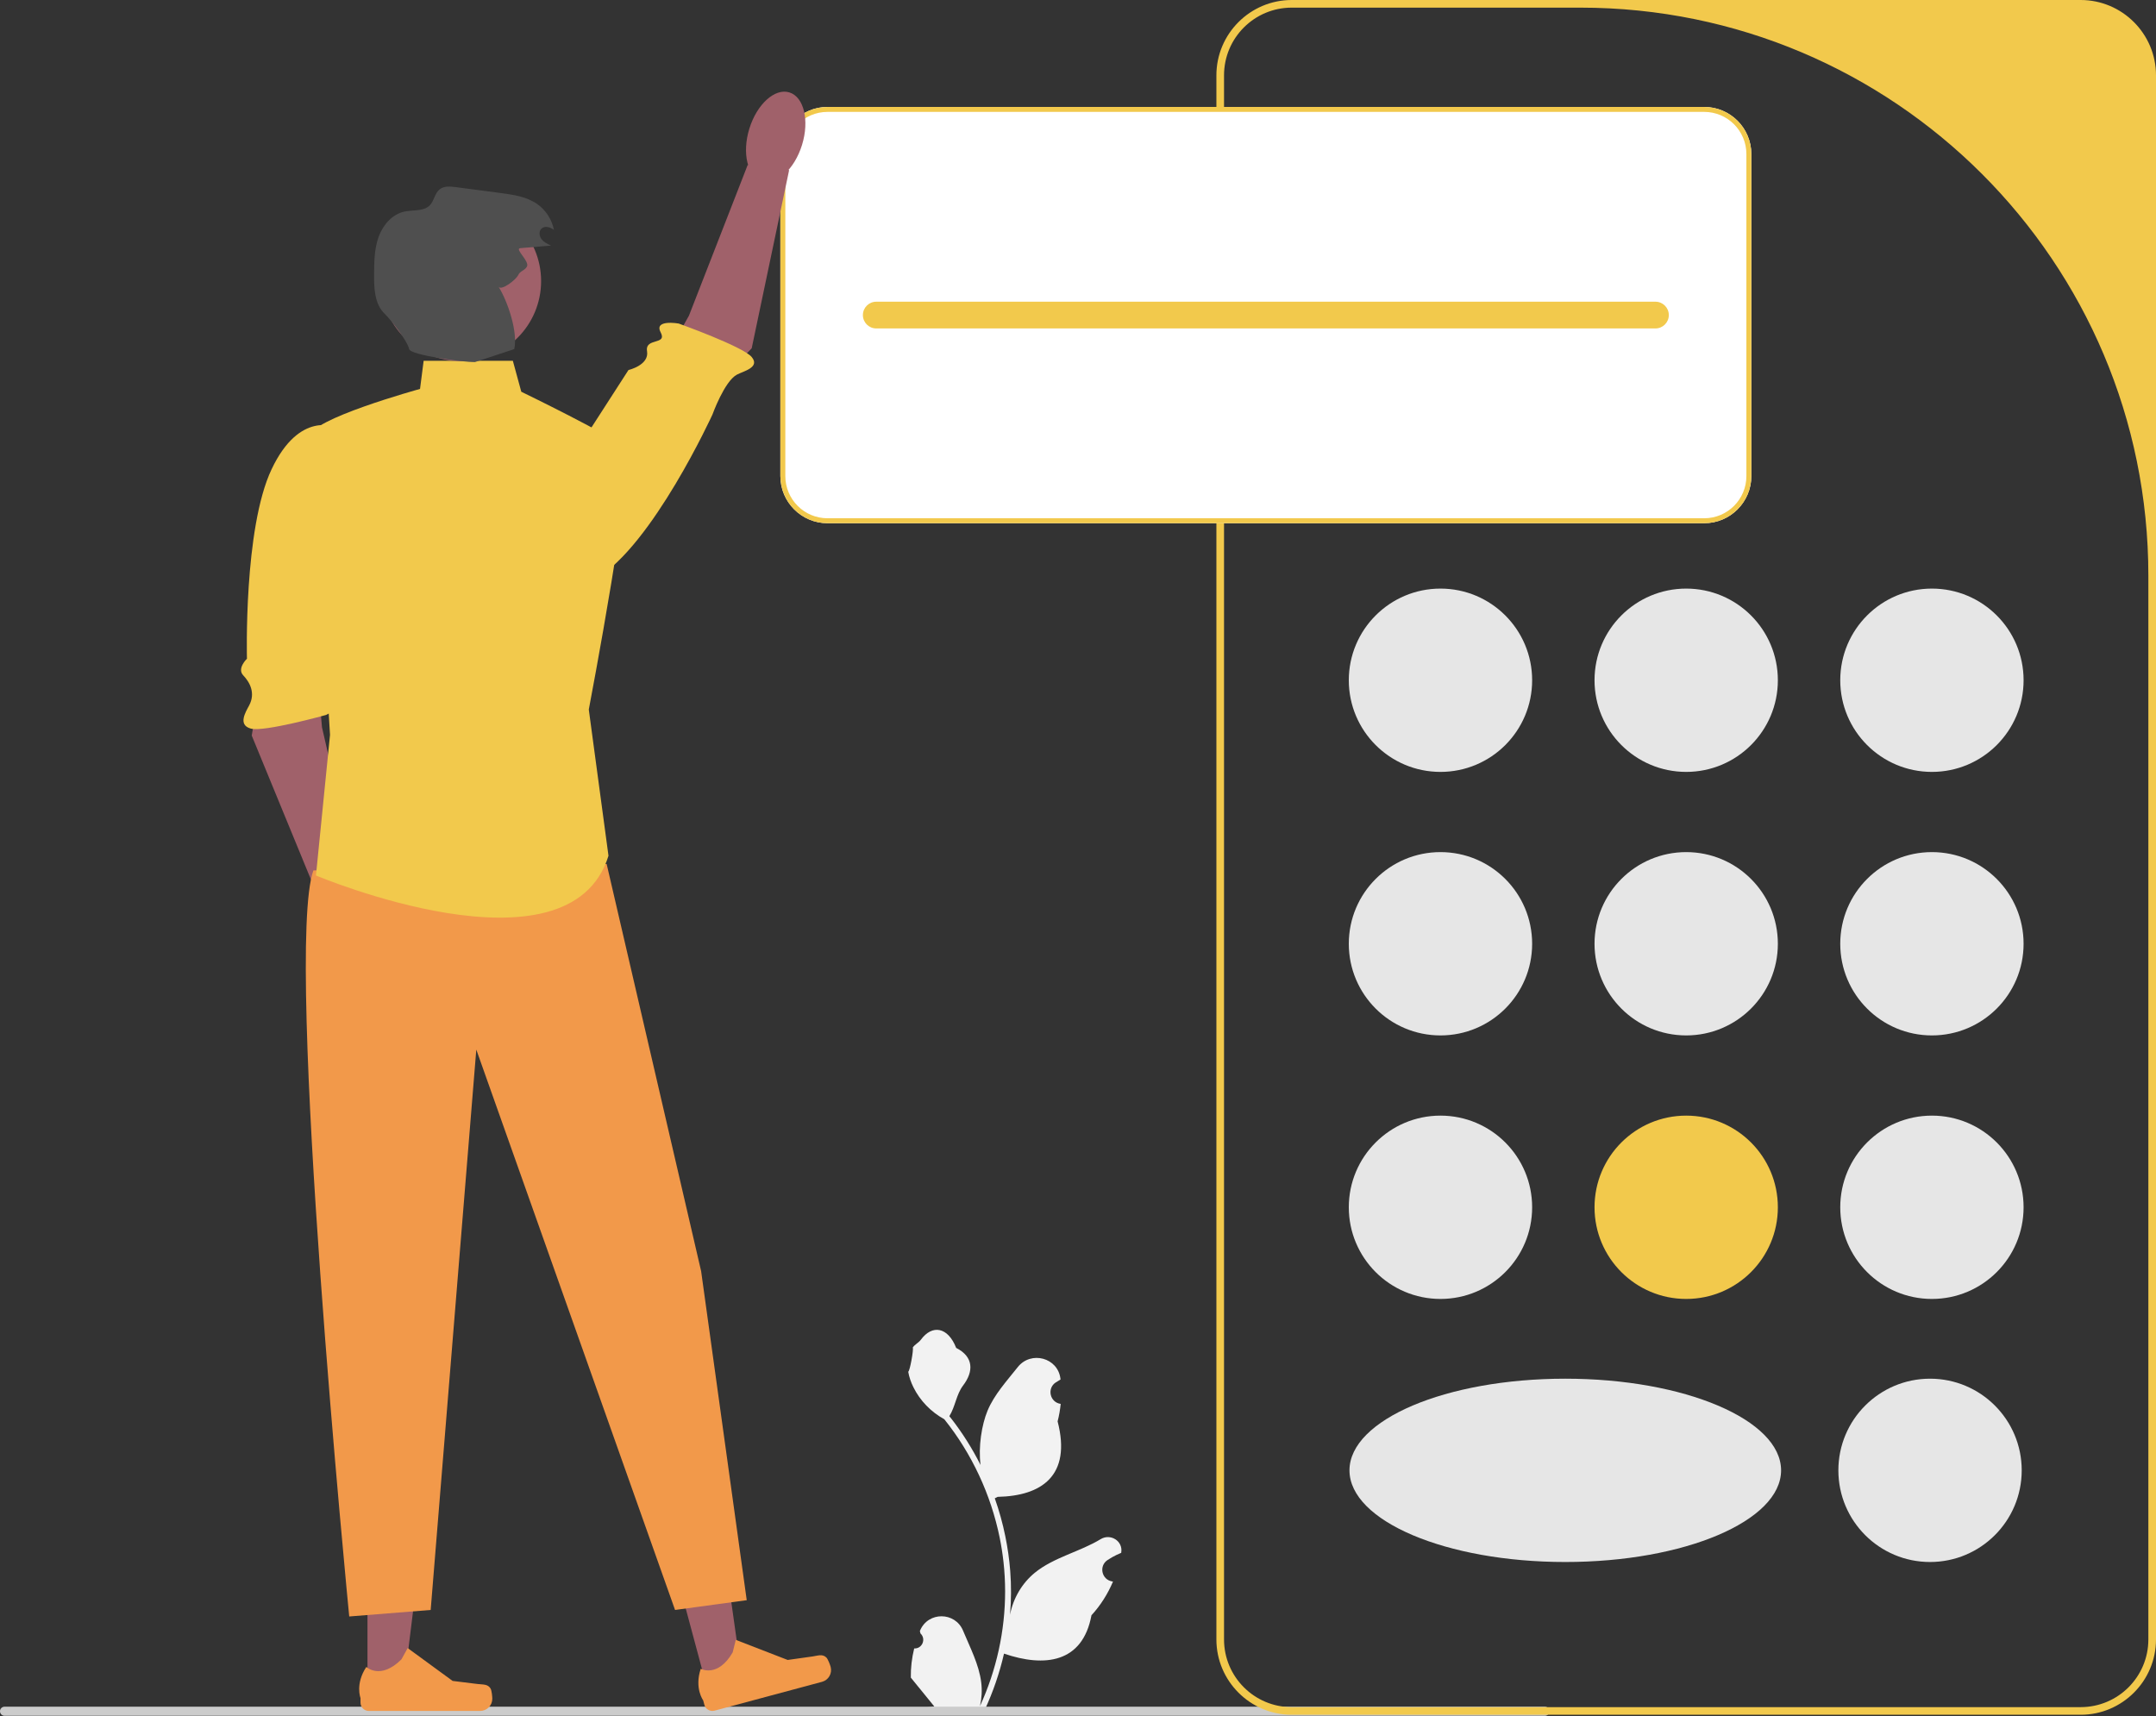 <svg width="461" height="367" viewBox="0 0 461 367" fill="none" xmlns="http://www.w3.org/2000/svg">
<rect x="0" y="0" width="461" height="367" fill="#333333" stroke="none"/>
<g clip-path="url(#clip0_63_678)">
<path d="M195.473 352.507C197.161 352.612 198.093 350.516 196.817 349.295L196.69 348.79C196.706 348.749 196.723 348.709 196.74 348.668C198.446 344.6 204.229 344.628 205.921 348.703C207.422 352.319 209.334 355.942 209.805 359.765C210.016 361.453 209.921 363.173 209.546 364.829C213.065 357.144 214.916 348.751 214.916 340.312C214.916 338.191 214.8 336.071 214.563 333.956C214.368 332.225 214.099 330.506 213.751 328.802C211.867 319.592 207.79 310.82 201.908 303.493C199.081 301.948 196.723 299.532 195.299 296.636C194.787 295.592 194.386 294.468 194.196 293.324C194.518 293.366 195.41 288.465 195.167 288.165C195.615 287.484 196.418 287.146 196.908 286.482C199.343 283.18 202.699 283.756 204.451 288.244C208.193 290.133 208.229 293.265 205.933 296.277C204.472 298.194 204.271 300.787 202.99 302.839C203.122 303.008 203.259 303.172 203.391 303.34C205.809 306.442 207.9 309.776 209.664 313.278C209.165 309.386 209.901 304.696 211.155 301.674C212.583 298.229 215.259 295.329 217.616 292.351C220.446 288.775 226.251 290.336 226.75 294.869C226.755 294.913 226.759 294.957 226.764 295.001C226.414 295.198 226.071 295.408 225.736 295.63C223.825 296.893 224.486 299.855 226.75 300.205L226.801 300.212C226.674 301.473 226.458 302.723 226.141 303.952C229.165 315.644 222.638 319.902 213.318 320.093C213.112 320.199 212.912 320.304 212.706 320.404C213.65 323.063 214.405 325.79 214.964 328.554C215.465 330.996 215.813 333.465 216.008 335.944C216.251 339.072 216.23 342.216 215.966 345.339L215.982 345.228C216.652 341.789 218.519 338.576 221.23 336.35C225.27 333.032 230.976 331.811 235.333 329.144C237.431 327.86 240.119 329.519 239.753 331.951L239.735 332.067C239.086 332.331 238.453 332.637 237.841 332.98C237.491 333.177 237.148 333.387 236.813 333.608C234.903 334.872 235.563 337.834 237.827 338.183L237.878 338.191C237.915 338.196 237.947 338.202 237.984 338.207C236.871 340.85 235.32 343.302 233.379 345.418C231.488 355.624 223.369 356.592 214.684 353.62H214.679C213.729 357.756 212.342 361.796 210.559 365.647H195.842C195.789 365.483 195.742 365.314 195.694 365.151C197.055 365.235 198.427 365.156 199.767 364.908C198.675 363.568 197.583 362.218 196.491 360.878C196.465 360.852 196.443 360.825 196.422 360.799C195.868 360.113 195.309 359.433 194.755 358.747L194.755 358.746C194.72 356.641 194.973 354.543 195.473 352.507L195.473 352.507Z" fill="#F2F2F2"/>
<path d="M0 365.938C0 366.477 0.433 366.91 0.972 366.91H330.338C330.877 366.91 331.31 366.477 331.31 365.938C331.31 365.399 330.877 364.966 330.338 364.966H0.972C0.433 364.966 0 365.399 0 365.938Z" fill="#CCCCCC"/>
<path d="M444.891 366.692H276.2C267.318 366.692 260.092 359.466 260.092 350.583V16.109C260.092 7.227 267.318 0 276.2 0H444.891C453.773 0 461 7.227 461 16.109V350.583C461 359.466 453.773 366.692 444.891 366.692ZM276.2 1.633C268.206 1.633 261.725 8.114 261.725 16.108V350.583C261.725 358.578 268.206 365.059 276.201 365.059H444.891C452.885 365.059 459.366 358.578 459.366 350.583V123.079C459.366 56.006 404.993 1.633 337.919 1.633H276.2Z" fill="#F2C94C"/>
<path d="M308.005 165.067C318.831 165.067 327.606 156.292 327.606 145.467C327.606 134.642 318.831 125.867 308.005 125.867C297.18 125.867 288.404 134.642 288.404 145.467C288.404 156.292 297.18 165.067 308.005 165.067Z" fill="#E6E6E6"/>
<path d="M413.087 165.067C423.913 165.067 432.688 156.292 432.688 145.467C432.688 134.642 423.913 125.867 413.087 125.867C402.262 125.867 393.486 134.642 393.486 145.467C393.486 156.292 402.262 165.067 413.087 165.067Z" fill="#E6E6E6"/>
<path d="M360.546 165.067C371.371 165.067 380.146 156.292 380.146 145.467C380.146 134.642 371.371 125.867 360.546 125.867C349.721 125.867 340.945 134.642 340.945 145.467C340.945 156.292 349.721 165.067 360.546 165.067Z" fill="#E6E6E6"/>
<path d="M308.005 221.419C318.831 221.419 327.606 212.644 327.606 201.819C327.606 190.993 318.831 182.218 308.005 182.218C297.18 182.218 288.404 190.993 288.404 201.819C288.404 212.644 297.18 221.419 308.005 221.419Z" fill="#E6E6E6"/>
<path d="M413.086 221.419C423.912 221.419 432.687 212.644 432.687 201.819C432.687 190.993 423.912 182.218 413.086 182.218C402.261 182.218 393.485 190.993 393.485 201.819C393.485 212.644 402.261 221.419 413.086 221.419Z" fill="#E6E6E6"/>
<path d="M360.546 221.419C371.371 221.419 380.146 212.644 380.146 201.819C380.146 190.993 371.371 182.218 360.546 182.218C349.721 182.218 340.945 190.993 340.945 201.819C340.945 212.644 349.721 221.419 360.546 221.419Z" fill="#E6E6E6"/>
<path d="M308.005 277.771C318.831 277.771 327.606 268.995 327.606 258.17C327.606 247.345 318.831 238.569 308.005 238.569C297.18 238.569 288.404 247.345 288.404 258.17C288.404 268.995 297.18 277.771 308.005 277.771Z" fill="#E6E6E6"/>
<path d="M412.685 334.025C423.511 334.025 432.286 325.25 432.286 314.425C432.286 303.6 423.511 294.824 412.685 294.824C401.86 294.824 393.084 303.6 393.084 314.425C393.084 325.25 401.86 334.025 412.685 334.025Z" fill="#E6E6E6"/>
<path d="M334.692 334.025C360.176 334.025 380.835 325.25 380.835 314.425C380.835 303.6 360.176 294.824 334.692 294.824C309.207 294.824 288.548 303.6 288.548 314.425C288.548 325.25 309.207 334.025 334.692 334.025Z" fill="#E6E6E6"/>
<path d="M413.086 277.771C423.912 277.771 432.687 268.995 432.687 258.17C432.687 247.345 423.912 238.569 413.086 238.569C402.261 238.569 393.485 247.345 393.485 258.17C393.485 268.995 402.261 277.771 413.086 277.771Z" fill="#E6E6E6"/>
<path d="M360.546 277.771C371.371 277.771 380.146 268.995 380.146 258.17C380.146 247.345 371.371 238.569 360.546 238.569C349.721 238.569 340.945 247.345 340.945 258.17C340.945 268.995 349.721 277.771 360.546 277.771Z" fill="#F2C94C"/>
<path d="M364.398 22.867H176.938C171.38 22.867 166.86 27.387 166.86 32.946V101.808C166.86 107.366 171.38 111.886 176.938 111.886H364.398C369.956 111.886 374.476 107.366 374.476 101.808V32.946C374.476 27.387 369.956 22.867 364.398 22.867Z" fill="white"/>
<path d="M364.398 22.867H176.938C171.38 22.867 166.86 27.387 166.86 32.946V101.808C166.86 107.366 171.38 111.886 176.938 111.886H364.398C369.956 111.886 374.476 107.366 374.476 101.808V32.946C374.476 27.387 369.956 22.867 364.398 22.867ZM373.416 101.808C373.416 106.784 369.373 110.827 364.398 110.827H176.938C171.963 110.827 167.92 106.784 167.92 101.808V32.946C167.92 27.97 171.963 23.927 176.938 23.927H364.398C369.373 23.927 373.416 27.97 373.416 32.946V101.808Z" fill="#F2C94C"/>
<path d="M353.971 64.518H187.365C185.786 64.518 184.506 65.798 184.506 67.377C184.506 68.956 185.786 70.235 187.365 70.235H353.971C355.55 70.235 356.829 68.956 356.829 67.377C356.829 65.798 355.55 64.518 353.971 64.518Z" fill="#F2C94C"/>
<path d="M55.497 147.348L53.827 157.291L68.634 193.31L76.579 189.226L68.846 155.519L67.735 142.656L55.497 147.348Z" fill="#A0616A"/>
<path d="M71.842 91.411C71.842 91.411 64.089 87.655 58.074 100.344C52.058 113.033 52.803 140.864 52.803 140.864C52.803 140.864 50.612 142.95 52.003 144.41C53.393 145.87 54.69 148.188 53.271 150.859C52.523 152.267 50.793 155.022 53.627 155.804C56.46 156.587 69.714 152.89 69.714 152.89C69.714 152.89 74.67 150.67 71.854 149.175C69.038 147.68 73.004 138.635 73.004 138.635L76.281 112.508L71.842 91.411Z" fill="#F2C94C"/>
<path d="M77.929 207.071C81.041 206.116 82.259 201.093 80.65 195.852C79.04 190.611 75.213 187.137 72.101 188.093C68.989 189.048 67.771 194.071 69.381 199.312C70.99 204.553 74.817 208.027 77.929 207.071Z" fill="#A0616A"/>
<path d="M151.316 361.441L158.737 359.449L154.587 329.879L143.634 332.819L151.316 361.441Z" fill="#A0616A"/>
<path d="M176.696 354.451C177.031 354.778 177.49 356.001 177.612 356.454C177.985 357.845 177.16 359.275 175.769 359.648L152.787 365.815C151.838 366.069 150.863 365.506 150.608 364.557L150.351 363.601C150.351 363.601 148.443 361.03 149.832 356.858C149.832 356.858 153.486 358.853 156.667 353.34L157.326 350.674L168.425 354.97L173.738 354.223C174.901 354.059 175.856 353.632 176.696 354.451H176.696Z" fill="#F2994A"/>
<path d="M78.576 361.27L86.259 361.269L89.914 331.634L78.574 331.635L78.576 361.27Z" fill="#A0616A"/>
<path d="M104.9 361.096C105.139 361.499 105.265 362.8 105.265 363.268C105.265 364.708 104.098 365.876 102.658 365.876H78.863C77.881 365.876 77.084 365.079 77.084 364.097V363.106C77.084 363.106 75.907 360.129 78.331 356.46C78.331 356.46 81.343 359.333 85.843 354.833L87.17 352.429L96.778 359.454L102.103 360.11C103.268 360.253 104.301 360.087 104.9 361.096Z" fill="#F2994A"/>
<path d="M129.711 184.739L149.915 271.825L159.668 342.19L144.341 344.28L101.843 224.45L92.089 344.28L74.672 345.673C74.672 345.673 60.738 203.55 67.008 186.132L129.711 184.739Z" fill="#F2994A"/>
<path d="M153.759 81.763L160.73 74.479L168.735 36.366L159.869 35.277L147.313 67.5L141 78.763L153.759 81.763Z" fill="#A0616A"/>
<path d="M108.792 118.832C108.792 118.832 115.317 130.862 127.426 123.75C139.535 116.638 152.341 88.639 152.341 88.639C152.341 88.639 154.899 81.522 157.574 80.11C158.983 79.366 162.611 78.563 160.708 76.323C158.805 74.083 145.117 69.186 145.117 69.186C145.117 69.186 139.771 68.236 141.259 71.055C142.747 73.875 137.859 72.128 138.353 75.112C138.846 78.097 134.382 79.125 134.382 79.125L108.792 118.832H108.792Z" fill="#F2C94C"/>
<path d="M171.493 30.983C173.109 25.744 171.897 20.719 168.786 19.76C165.675 18.801 161.844 22.27 160.228 27.509C158.612 32.748 159.824 37.772 162.935 38.732C166.046 39.691 169.877 36.221 171.493 30.983Z" fill="#A0616A"/>
<path d="M109.659 77.155H90.584L89.812 83.169C89.812 83.169 65.755 89.785 66.356 93.394C66.958 97.002 70.566 157.144 70.566 157.144L67.559 187.215C67.559 187.215 121.687 210.069 130.107 183.005L125.897 151.731C125.897 151.731 136.122 98.205 133.716 95.799C131.31 93.394 111.463 83.771 111.463 83.771L109.659 77.155L109.659 77.155Z" fill="#F2C94C"/>
<path d="M98.579 77.23C108.035 77.23 115.7 69.565 115.7 60.109C115.7 50.654 108.035 42.988 98.579 42.988C89.123 42.988 81.457 50.654 81.457 60.109C81.457 69.565 89.123 77.23 98.579 77.23Z" fill="#A0616A"/>
<path d="M111.259 53.066C113.446 52.882 115.634 52.697 117.821 52.512C117.069 52.167 116.286 51.798 115.785 51.139C115.284 50.481 115.181 49.441 115.786 48.877C116.493 48.218 117.664 48.567 118.437 49.148C118.011 46.925 116.685 44.889 114.824 43.602C112.551 42.03 109.696 41.626 106.955 41.265C103.794 40.848 100.632 40.432 97.47 40.015C96.279 39.858 94.938 39.74 94.001 40.493C92.961 41.328 92.845 42.906 91.928 43.874C90.618 45.255 88.374 44.848 86.511 45.237C83.872 45.787 81.883 48.101 80.964 50.636C80.045 53.17 80.011 55.927 79.988 58.623C79.962 61.644 80.083 65.033 82.268 67.12C83.599 68.391 87.095 72.861 87.487 74.659C87.765 75.936 99.112 77.492 101.571 77.421L109.953 74.659C110.776 71.032 108.583 64.509 106.624 61.346C107.269 62.198 110.329 59.816 110.785 58.85C111.241 57.884 112.083 57.951 112.651 57.046C113.367 55.903 109.915 53.18 111.258 53.066L111.259 53.066Z" fill="#4F4F4F"/>
</g>
<defs>
<clipPath id="clip0_63_678">
<rect width="461" height="366.91" fill="white"/>
</clipPath>
</defs>
</svg>
